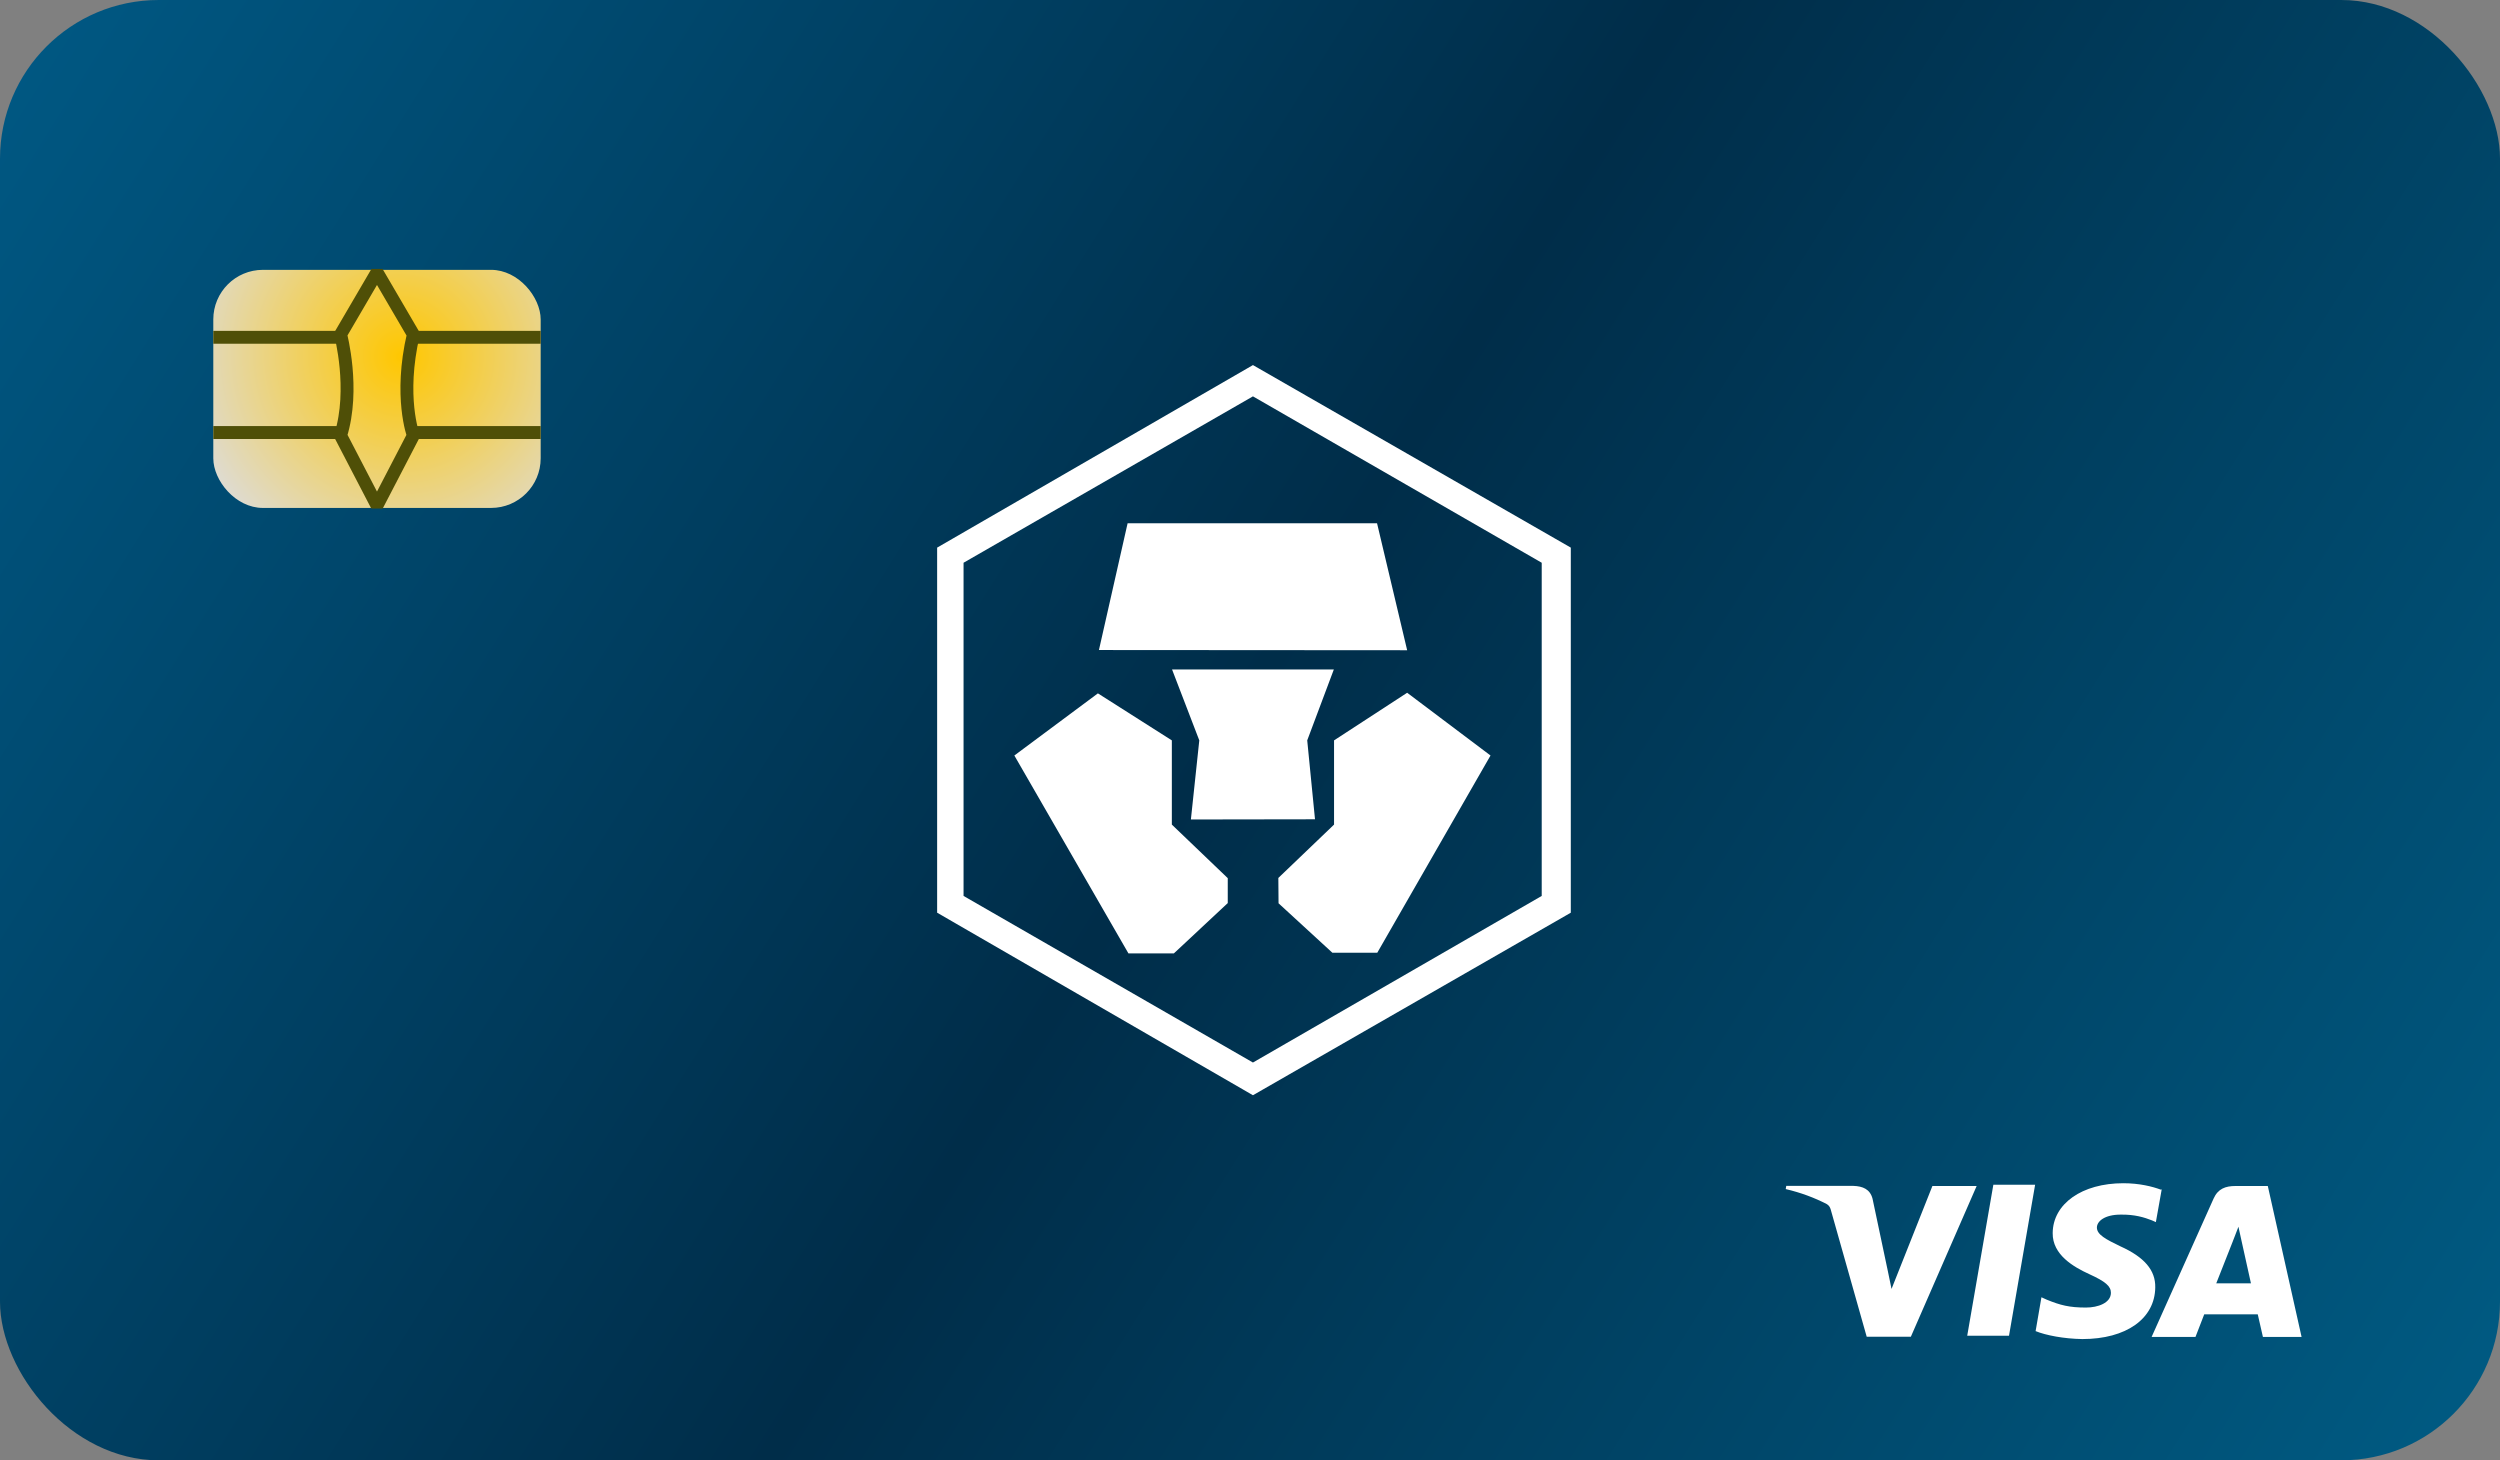 <svg width="315" height="184" viewBox="0 0 315 184" fill="none" xmlns="http://www.w3.org/2000/svg">
<rect x="0" y="0" width="315" height="184" fill="#808080" stroke="none"/>
<rect width="315" height="184" rx="20" fill="url(#paint0_linear_20_16)"/>
<rect x="26.875" y="34" width="41.25" height="30" rx="6.25" fill="url(#paint1_radial_20_16)"/>
<path fill-rule="evenodd" clip-rule="evenodd" d="M47.5 34.298L42.917 42.139C42.917 42.139 44.75 48.998 42.917 54.879L47.5 63.699L52.083 54.879C52.083 54.879 50.25 49.978 52.083 42.139C52.083 42.139 47.5 34.298 47.5 34.298Z" stroke="#4F4F07" stroke-width="1.625" stroke-linejoin="bevel"/>
<path d="M26.875 42.499H42.917" stroke="#4F4F07" stroke-width="1.625" stroke-linejoin="bevel"/>
<path d="M51.624 42.499H68.124" stroke="#4F4F07" stroke-width="1.625" stroke-linejoin="bevel"/>
<path d="M26.875 54.498H42.917" stroke="#4F4F07" stroke-width="1.625" stroke-linejoin="bevel"/>
<path d="M51.624 54.498H68.124" stroke="#4F4F07" stroke-width="1.625" stroke-linejoin="bevel"/>
<path d="M157.871 46L118.079 69V115L157.871 138L197.921 115V69L157.871 46ZM194.256 112.888L157.871 133.879L121.408 112.888V70.906L157.871 49.941L194.256 70.906V112.888Z" fill="white"/>
<path d="M147.652 93.288L138.336 87.364L127.808 95.194L142.181 120.125H147.91L154.697 113.79V110.647L147.652 103.899V93.288ZM168.09 93.288V103.899L161.071 110.621L161.097 113.815L167.883 120.048H173.535L187.805 95.194L177.302 87.287L168.09 93.288ZM138.466 81.903L177.302 81.93L173.509 65.935H142.078L138.466 81.903Z" fill="white"/>
<path d="M164.71 93.288L168.064 84.351H147.678L151.11 93.288L150.052 103.255L165.69 103.23L164.71 93.288Z" fill="white"/>
<g clip-path="url(#clip0_20_16)">
<path d="M262.828 164.752C260.753 164.752 259.615 164.468 257.869 163.75L257.221 163.455L256.487 167.72C257.749 168.24 260.024 168.687 262.378 168.722C267.906 168.722 271.519 166.158 271.562 162.211C271.605 160.042 270.181 158.395 267.172 157.039C265.346 156.158 264.209 155.568 264.209 154.674C264.209 153.883 265.181 153.041 267.212 153.041C268.959 153.014 270.181 153.385 271.153 153.77L271.64 153.986L272.374 149.864L272.247 149.891C271.199 149.501 269.566 149.087 267.535 149.087C262.335 149.087 258.665 151.671 258.638 155.373C258.605 158.095 261.249 159.628 263.245 160.54C265.295 161.475 265.98 162.063 265.975 162.902C265.961 164.178 264.336 164.752 262.828 164.752ZM285.743 149.436H281.68C280.415 149.436 279.47 149.775 278.915 151.015L271.102 168.457H276.629L277.734 165.602L284.478 165.608C284.643 166.274 285.128 168.457 285.128 168.457H290L285.743 149.436ZM279.248 161.7L281.344 156.383C281.317 156.437 281.778 155.284 282.043 154.569L282.403 156.21L283.619 161.7H279.248Z" fill="white"/>
<path d="M247.869 168.305H253.134L256.425 149.277H251.163V149.271L247.869 168.305Z" fill="white"/>
<path d="M238.333 162.406L237.786 159.763V159.771L235.939 151.034C235.622 149.824 234.696 149.466 233.548 149.423H225.068L225 149.824C226.909 150.27 228.629 150.918 230.168 151.711C230.444 151.882 230.56 152.069 230.655 152.345L235.205 168.43H240.768L249.058 149.436H243.482L238.333 162.406Z" fill="white"/>
</g>
<defs>
<linearGradient id="paint0_linear_20_16" x1="315" y1="173" x2="14.5" y2="-16" gradientUnits="userSpaceOnUse">
<stop stop-color="#005A82"/>
<stop offset="0.504" stop-color="#002D49"/>
<stop offset="1" stop-color="#005883"/>
</linearGradient>
<radialGradient id="paint1_radial_20_16" cx="0" cy="0" r="1" gradientUnits="userSpaceOnUse" gradientTransform="translate(50.563 44.928) rotate(138.849) scale(28.983 29.207)">
<stop stop-color="#FFC700"/>
<stop offset="1" stop-color="#DDDCDA"/>
</radialGradient>
<clipPath id="clip0_20_16">
<rect width="65" height="19.678" fill="white" transform="translate(225 149.087)"/>
</clipPath>
</defs>
</svg>
